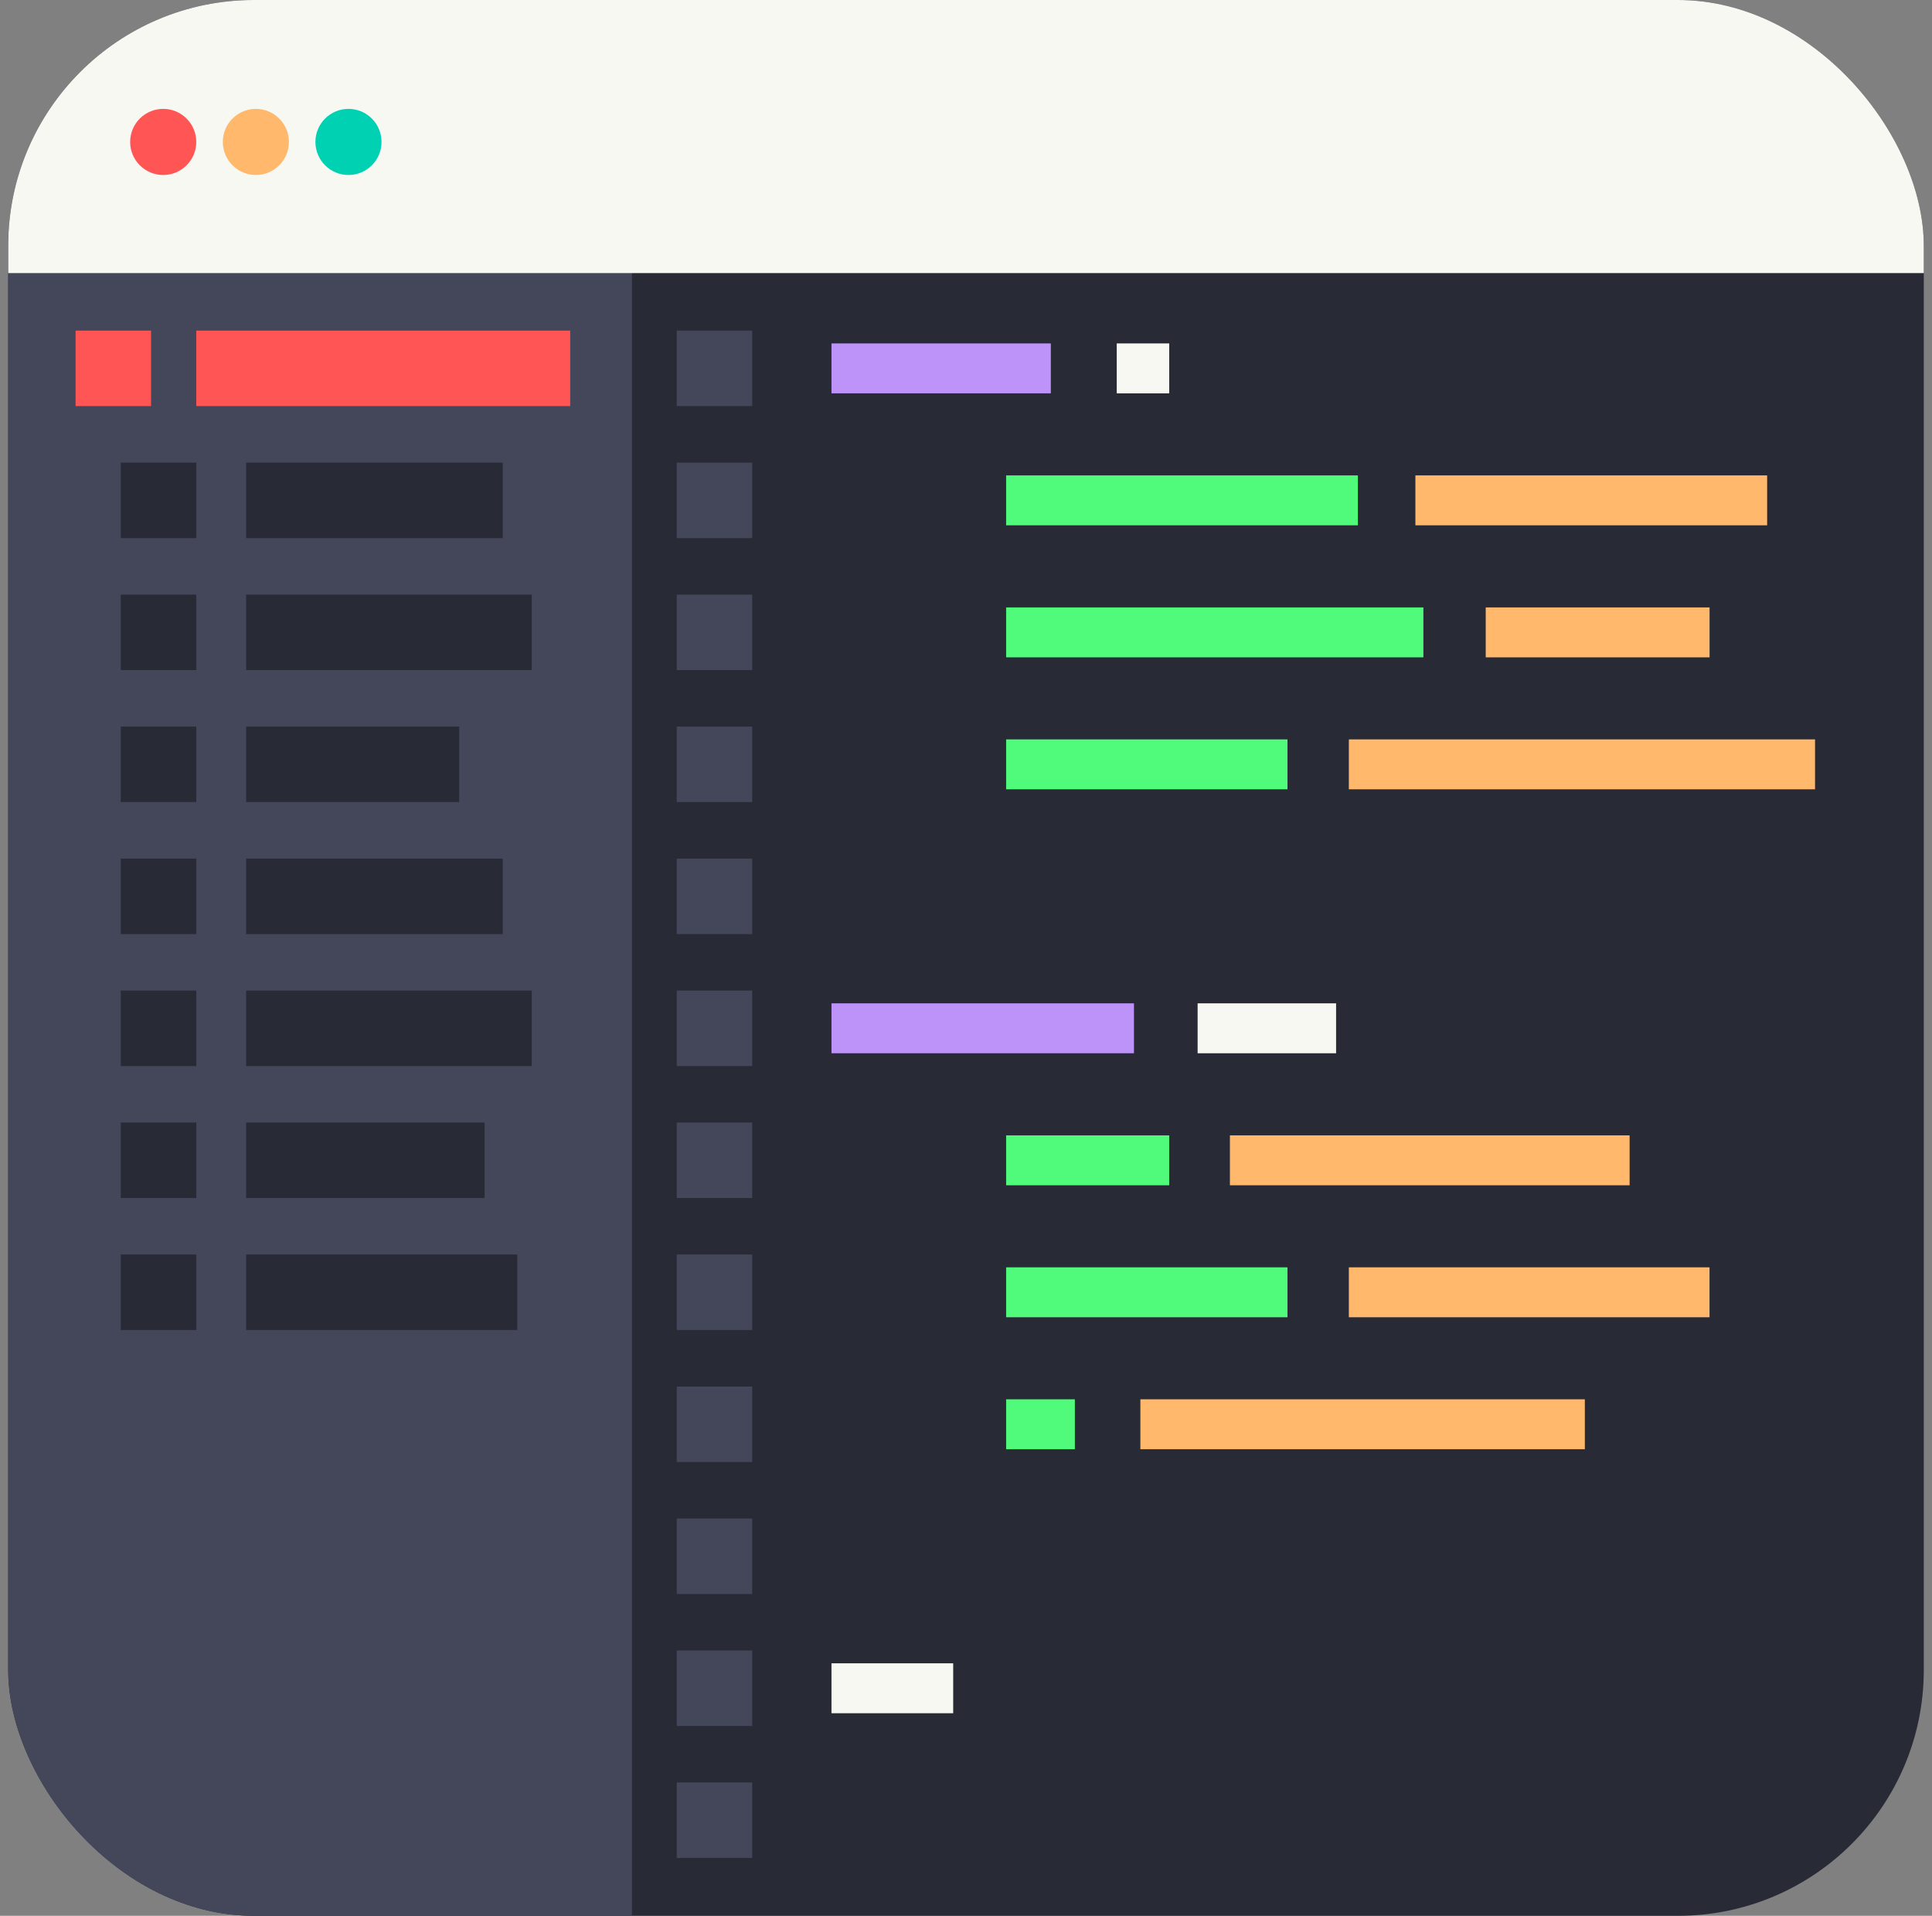 <svg id="Layer_1" data-name="Layer 1" xmlns="http://www.w3.org/2000/svg" xmlns:xlink="http://www.w3.org/1999/xlink" viewBox="0 0 353 350"><rect x="0" y="0" width="353" height="350" fill="#808080" stroke="none"/><defs><style>.cls-1{fill:none;}.cls-2{fill:#282a36;}.cls-3{clip-path:url(#clip-path);}.cls-4{fill:#44475a;}.cls-5{fill:#f8f8f2;}.cls-6{fill:#f55;}.cls-7{fill:#bd93f9;}.cls-8{fill:#50fa7b;}.cls-9{fill:#ffb86c;}.cls-10{fill:#00d1b2;}</style><clipPath id="clip-path"><rect class="cls-1" x="1.5" width="350" height="350" rx="44.91" ry="44.91"/></clipPath></defs><title>ui-header</title><rect class="cls-2" x="1.5" width="350" height="350" rx="44.91" ry="44.91"/><g class="cls-3"><rect class="cls-4" x="-27.08" y="41.71" width="142.55" height="363.48"/><rect class="cls-5" x="-34.09" y="-21.39" width="412.47" height="71.28"/></g><rect class="cls-4" x="123.65" y="60.4" width="13.79" height="13.79"/><rect class="cls-4" x="123.65" y="84.52" width="13.79" height="13.79"/><rect class="cls-4" x="123.65" y="108.63" width="13.79" height="13.79"/><rect class="cls-4" x="123.65" y="132.74" width="13.79" height="13.79"/><rect class="cls-4" x="123.65" y="156.86" width="13.79" height="13.79"/><rect class="cls-4" x="123.65" y="180.97" width="13.79" height="13.79"/><rect class="cls-4" x="123.65" y="205.08" width="13.79" height="13.79"/><rect class="cls-4" x="123.65" y="229.19" width="13.79" height="13.79"/><rect class="cls-4" x="123.65" y="253.31" width="13.79" height="13.79"/><rect class="cls-4" x="123.65" y="277.42" width="13.79" height="13.79"/><rect class="cls-4" x="123.65" y="301.53" width="13.79" height="13.79"/><rect class="cls-4" x="123.65" y="325.64" width="13.79" height="13.79"/><rect class="cls-6" x="13.81" y="60.4" width="13.79" height="13.79"/><rect class="cls-6" x="35.86" y="60.4" width="68.32" height="13.79"/><rect class="cls-2" x="44.97" y="84.52" width="46.89" height="13.79"/><rect class="cls-2" x="44.97" y="108.63" width="52.19" height="13.79"/><rect class="cls-2" x="44.97" y="132.74" width="38.93" height="13.79"/><rect class="cls-2" x="44.97" y="156.86" width="46.89" height="13.79"/><rect class="cls-2" x="44.97" y="180.97" width="52.19" height="13.79"/><rect class="cls-2" x="44.97" y="205.08" width="43.57" height="13.79"/><rect class="cls-2" x="44.97" y="229.19" width="49.54" height="13.79"/><rect class="cls-2" x="22.07" y="84.52" width="13.79" height="13.79"/><rect class="cls-2" x="22.07" y="108.63" width="13.79" height="13.79"/><rect class="cls-2" x="22.07" y="132.74" width="13.79" height="13.79"/><rect class="cls-2" x="22.07" y="156.86" width="13.79" height="13.79"/><rect class="cls-2" x="22.07" y="180.97" width="13.79" height="13.79"/><rect class="cls-2" x="22.07" y="205.08" width="13.79" height="13.79"/><rect class="cls-2" x="22.07" y="229.19" width="13.79" height="13.79"/><rect class="cls-7" x="151.92" y="62.74" width="40.08" height="9.12"/><rect class="cls-5" x="204.04" y="62.74" width="9.59" height="9.12"/><rect class="cls-8" x="183.83" y="86.85" width="64.27" height="9.12"/><rect class="cls-8" x="183.83" y="110.97" width="76.24" height="9.12"/><rect class="cls-8" x="183.83" y="135.08" width="51.41" height="9.12"/><rect class="cls-9" x="258.61" y="86.85" width="64.27" height="9.12"/><rect class="cls-9" x="271.46" y="110.97" width="40.9" height="9.12"/><rect class="cls-9" x="246.45" y="135.08" width="85.18" height="9.12"/><rect class="cls-7" x="151.92" y="183.3" width="55.27" height="9.12"/><rect class="cls-5" x="218.82" y="183.3" width="25.3" height="9.12"/><rect class="cls-8" x="183.83" y="207.42" width="29.8" height="9.12"/><rect class="cls-8" x="183.83" y="231.53" width="51.41" height="9.12"/><rect class="cls-8" x="183.83" y="255.64" width="12.56" height="9.12"/><rect class="cls-9" x="224.72" y="207.42" width="73.03" height="9.12"/><rect class="cls-9" x="246.45" y="231.53" width="65.9" height="9.12"/><rect class="cls-9" x="208.36" y="255.64" width="81.21" height="9.12"/><rect class="cls-5" x="151.92" y="303.87" width="22.24" height="9.12"/><circle class="cls-6" cx="29.82" cy="25.93" r="6.04"/><circle class="cls-9" cx="46.75" cy="25.93" r="6.04"/><circle class="cls-10" cx="63.67" cy="25.93" r="6.04"/></svg>